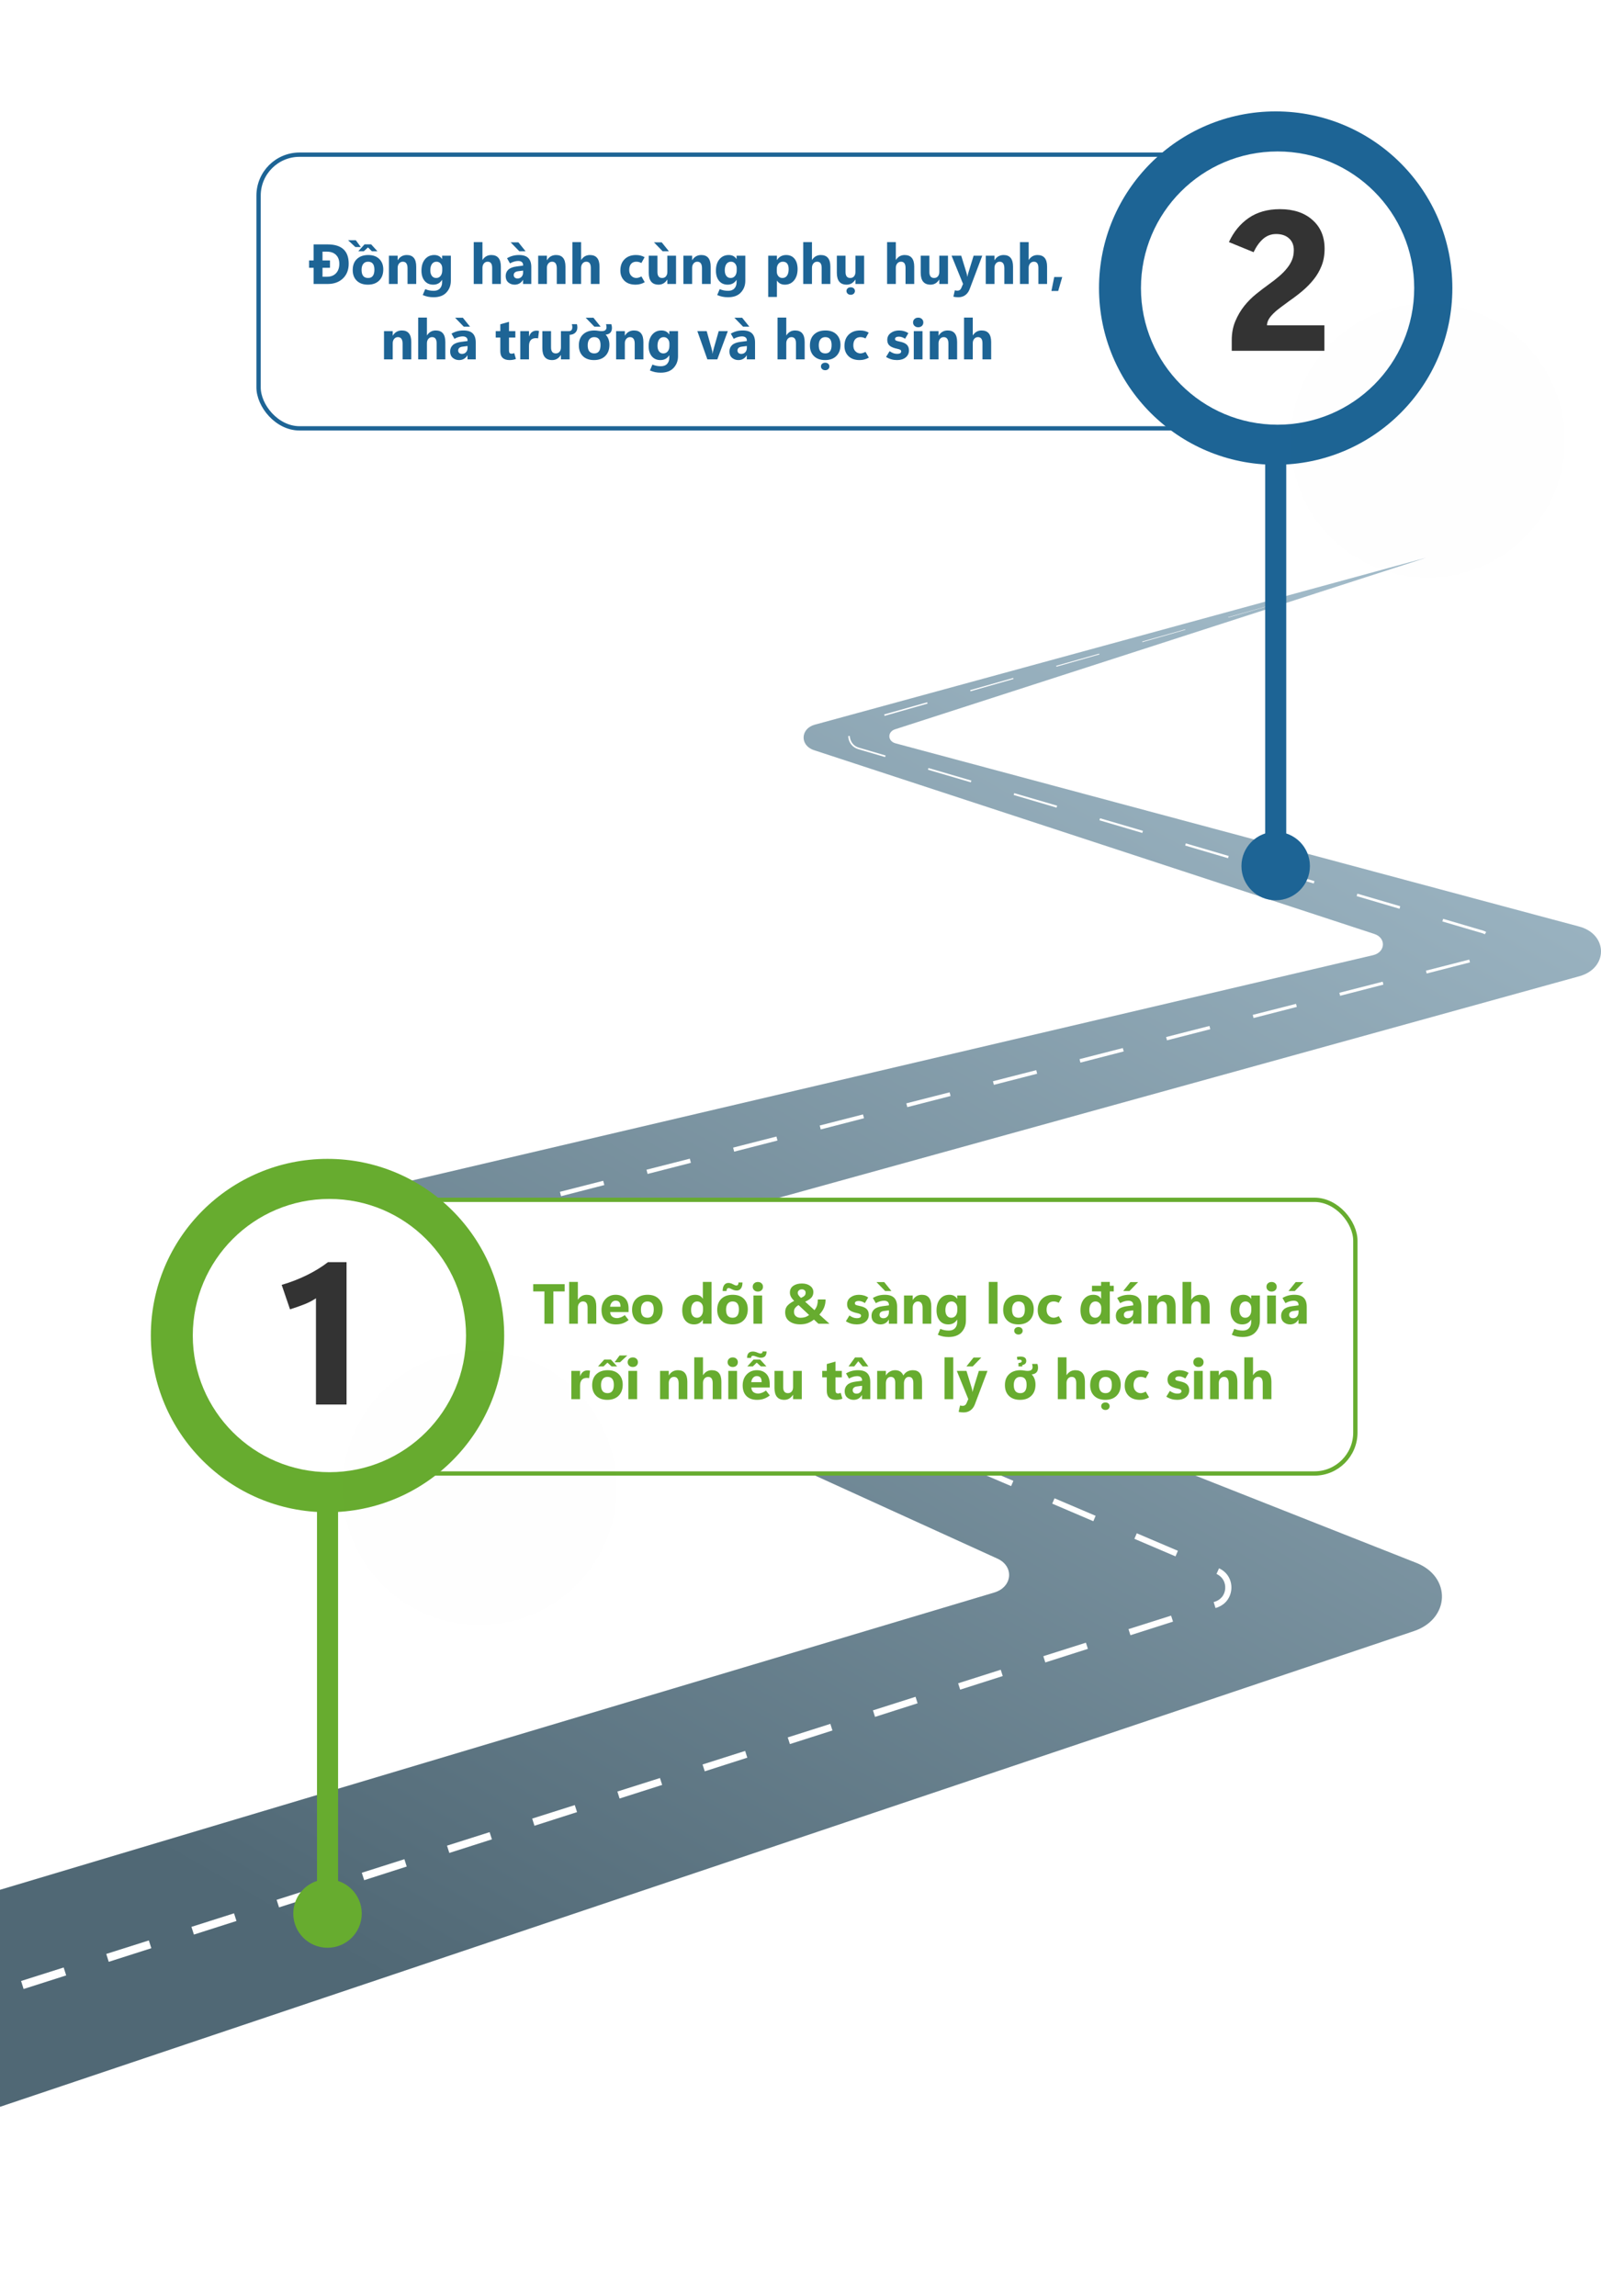 <svg width="463" height="664" viewBox="0 0 743 964" fill="none"
    xmlns="http://www.w3.org/2000/svg">
    <style>
    .pro__once:hover path{
        fill: #67AC2F;
        filter: drop-shadow(3px 5px 2px rgb(0 0 0 / 0.4));
    }
    .pro__once:hover rect{
        fill: #67AC2F;
        filter: drop-shadow(3px 5px 2px rgb(0 0 0 / 0.4));
    }

    .pro__once:hover .pro__text{
        fill: #fff;
    }

    .pro__once:hover rect{
        fill: #fff;
    }

    .pro__twice:hover path{
        fill: #1D6495;
        filter: drop-shadow(3px 5px 2px rgb(0 0 0 / 0.4));
    }

    .pro__twice:hover .pro__text{
        fill: #fff;
    }

    .pro__twice:hover rect{
        fill: #1D6495;
        filter: drop-shadow(3px 5px 2px rgb(0 0 0 / 0.4));
    }

    .pro__twice:hover rect{
        fill: #fff;
    }
    
    </style>

    <path d="M-149.611 870.908L461.411 688.239C469.873 685.711 470.772 676.1 462.895 672.506L184.555 545.726L156.433 532.919C141.682 526.212 144.189 508.056 160.361 504.253L189.632 497.4L637.228 392.474C642.994 391.116 643.412 384.472 637.834 382.634L378.11 297.452L377.734 297.327C371.132 295.154 371.424 287.34 378.152 285.501H378.173L661.861 208.029L415.467 287.632C411.748 288.76 411.853 293.169 415.613 294.172L720.759 375.948L732.877 379.186C746.311 382.78 746.395 398.513 733.002 402.232L719.923 405.846L302.853 521.26C295.728 523.224 295.122 531.414 301.912 534.089L610.568 656.022L657.285 674.47C673.687 680.947 672.976 700.482 656.157 706.145L606.222 722.943L-107.072 962.922C-109.726 963.821 -112.776 962.734 -113.8 960.499L-152.661 876.403C-153.685 874.21 -152.306 871.702 -149.611 870.908Z" fill="url(#paint0_linear_30_364)"/>
    <path d="M9.784 868.505L29.549 862.237L30.719 865.915L10.954 872.224L9.784 868.505Z" fill="white"/>
    <path d="M49.313 855.949L69.079 849.681L70.228 853.295L50.463 859.605L49.313 855.949Z" fill="white"/>
    <path d="M88.843 843.392L108.608 837.103L109.736 840.655L89.992 846.964L88.843 843.392Z" fill="white"/>
    <path d="M128.373 830.835L148.138 824.546L149.245 828.035L129.501 834.345L128.373 830.835Z" fill="white"/>
    <path d="M167.904 818.278L187.669 811.99L188.755 815.395L169.011 821.726L167.904 818.278Z" fill="white"/>
    <path d="M207.454 805.7L227.219 799.432L228.285 802.775L208.52 809.085L207.454 805.7Z" fill="white"/>
    <path d="M246.984 793.144L266.749 786.876L267.794 790.135L248.029 796.466L246.984 793.144Z" fill="white"/>
    <path d="M286.515 780.587L306.28 774.319L307.303 777.516L287.538 783.825L286.515 780.587Z" fill="white"/>
    <path d="M326.044 768.03L345.809 761.741L346.812 764.875L327.068 771.206L326.044 768.03Z" fill="white"/>
    <path d="M365.575 755.473L385.361 749.184L386.322 752.256L366.578 758.565L365.575 755.473Z" fill="white"/>
    <path d="M405.126 742.916L424.891 736.627L425.832 739.636L406.088 745.946L405.126 742.916Z" fill="white"/>
    <path d="M444.656 730.36L464.421 724.071L465.361 726.996L445.596 733.306L444.656 730.36Z" fill="white"/>
    <path d="M484.187 717.782L503.952 711.514L504.871 714.376L485.106 720.686L484.187 717.782Z" fill="white"/>
    <path d="M523.716 705.225L543.481 698.957L544.379 701.736L524.614 708.046L523.716 705.225Z" fill="white"/>
    <path d="M563.246 692.668C564.833 692.229 566.004 691.54 566.965 690.453C567.905 689.388 568.469 687.988 568.594 686.567C568.72 685.126 568.427 683.663 567.717 682.43C567.006 681.198 565.899 680.216 564.562 679.61L565.732 676.998C567.55 677.813 569.179 679.213 570.182 680.989C571.206 682.765 571.624 684.833 571.436 686.818C571.248 688.824 570.454 690.788 569.117 692.334C567.821 693.88 565.836 694.966 564.102 695.426L563.246 692.668Z" fill="white"/>
    <path d="M545.529 671.462L526.453 663.313L527.56 660.743L546.636 668.871L545.529 671.462Z" fill="white"/>
    <path d="M507.398 655.144L488.323 646.995L489.388 644.509L508.464 652.636L507.398 655.144Z" fill="white"/>
    <path d="M469.247 638.847L450.171 630.699L451.195 628.275L470.292 636.403L469.247 638.847Z" fill="white"/>
    <path d="M431.097 622.55L412.021 614.402L413.024 612.041L432.12 620.168L431.097 622.55Z" fill="white"/>
    <path d="M392.945 606.253L373.891 598.105L374.852 595.807L393.948 603.934L392.945 606.253Z" fill="white"/>
    <path d="M354.814 589.957L335.739 581.808L336.679 579.573L355.775 587.7L354.814 589.957Z" fill="white"/>
    <path d="M316.663 573.66L297.588 565.491L298.507 563.339L317.604 571.466L316.663 573.66Z" fill="white"/>
    <path d="M278.512 557.343L259.458 549.194L260.335 547.105L279.431 555.232L278.512 557.343Z" fill="white"/>
    <path d="M240.383 541.046L230.856 536.972L226.092 534.924C224.462 534.214 222.979 533.65 221.266 532.814L222.289 530.871C223.689 531.54 225.423 532.229 226.969 532.898L231.733 534.924L241.281 538.978L240.383 541.046Z" fill="white"/>
    <path d="M219.573 513.551C221.056 512.36 222.978 511.649 224.671 511.273L229.685 509.999L239.735 507.429L240.257 509.497L230.207 512.088L225.193 513.383C223.501 513.759 222.143 514.303 220.889 515.285L219.573 513.551Z" fill="white"/>
    <path d="M259.854 502.289L279.933 497.17L280.455 499.155L260.377 504.315L259.854 502.289Z" fill="white"/>
    <path d="M300.032 492.03L320.132 486.912L320.633 488.834L300.534 493.994L300.032 492.03Z" fill="white"/>
    <path d="M340.231 481.772L360.331 476.632L360.811 478.492L340.712 483.652L340.231 481.772Z" fill="white"/>
    <path d="M380.43 471.513L400.508 466.373L400.968 468.149L380.889 473.331L380.43 471.513Z" fill="white"/>
    <path d="M420.607 461.234L440.707 456.115L441.145 457.828L421.067 462.989L420.607 461.234Z" fill="white"/>
    <path d="M460.807 450.975L480.906 445.836L481.324 447.486L461.245 452.647L460.807 450.975Z" fill="white"/>
    <path d="M501.004 440.717L521.083 435.577L521.501 437.144L501.401 442.325L501.004 440.717Z" fill="white"/>
    <path d="M541.183 430.458L561.282 425.318L561.679 426.823L541.58 431.983L541.183 430.458Z" fill="white"/>
    <path d="M581.381 420.178L601.481 415.059L601.836 416.48L581.757 421.641L581.381 420.178Z" fill="white"/>
    <path d="M621.58 409.92L641.679 404.78L642.013 406.138L621.935 411.32L621.58 409.92Z" fill="white"/>
    <path d="M661.757 399.662L681.856 394.522L682.19 395.817L662.112 400.978L661.757 399.662Z" fill="white"/>
    <path d="M689.086 382.78C688.418 382.383 687.645 382.195 686.788 381.944L684.302 381.213L679.329 379.75L669.384 376.825L669.739 375.613L679.684 378.538L684.657 380.001L687.143 380.732C687.937 380.962 688.877 381.192 689.713 381.693L689.086 382.78Z" fill="white"/>
    <path d="M649.494 370.933L629.604 365.062L629.938 363.934L649.828 369.763L649.494 370.933Z" fill="white"/>
    <path d="M609.691 359.212L589.801 353.341L590.114 352.276L610.025 358.105L609.691 359.212Z" fill="white"/>
    <path d="M569.91 347.47L550.02 341.599L550.312 340.596L570.224 346.446L569.91 347.47Z" fill="white"/>
    <path d="M530.13 335.749L510.239 329.878L510.511 328.938L530.401 334.767L530.13 335.749Z" fill="white"/>
    <path d="M490.329 324.007L470.438 318.136L470.689 317.28L490.6 323.109L490.329 324.007Z" fill="white"/>
    <path d="M450.548 312.265L430.658 306.415L430.888 305.621L450.799 311.45L450.548 312.265Z" fill="white"/>
    <path d="M410.768 300.544L400.823 297.619L398.336 296.887C397.459 296.616 396.644 296.198 395.934 295.613C394.513 294.422 393.698 292.625 393.635 290.787L394.387 290.766C394.45 292.395 395.181 293.983 396.435 295.028C397.647 296.094 399.402 296.365 401.052 296.887L410.998 299.813L410.768 300.544Z" fill="white"/>
    <path d="M410.329 280.758L430.303 275.117L430.47 275.723L410.517 281.426L410.329 280.758Z" fill="white"/>
    <path d="M450.255 269.476L470.208 263.835L470.354 264.315L450.401 270.019L450.255 269.476Z" fill="white"/>
    <path d="M490.161 258.194L510.135 252.552L510.219 252.908L490.287 258.611L490.161 258.194Z" fill="white"/>
    <path d="M530.088 246.911L550.041 241.27L550.104 241.479L530.171 247.203L530.088 246.911Z" fill="white"/>
    <path d="M569.994 235.629L589.968 229.988L589.989 230.071L570.057 235.775L569.994 235.629Z" fill="white"/>
    <path d="M609.922 224.346L619.972 221.505L609.922 224.367V224.346Z" fill="white"/>

    <a class="pro__once" href="http://youcare.vn/hanh-trinh-1/" target="_blank">
        <rect x="153" y="506" width="476" height="127" rx="19" fill="white" stroke="#67AC2F" stroke-width="2"/>
        <path d="M151.992 650.984C197.275 650.984 233.984 614.275 233.984 568.992C233.984 523.709 197.275 487 151.992 487C106.709 487 70 523.709 70 568.992C70 614.275 106.709 650.984 151.992 650.984Z" fill="#67AC2F"/>
        <path class="pro__bgr" d="M152.873 632.395C187.889 632.395 216.275 604.009 216.275 568.992C216.275 533.976 187.889 505.589 152.873 505.589C117.856 505.589 89.47 533.976 89.47 568.992C89.47 604.009 117.856 632.395 152.873 632.395Z" fill="white"/>

        <path class="pro__text" d="M160.829 601H146.632V551.691C144.979 552.803 143.146 553.749 141.133 554.531C139.15 555.312 136.971 556.078 134.597 556.829L130.721 545.471C134.838 544.269 138.729 542.767 142.395 540.964C146.061 539.161 149.336 537.148 152.221 534.924H160.829V601Z" fill="#333333"/>
    </a>

    <a class="pro__twice" href="http://youcare.vn/hanh-trinh-2/" target="_blank">
        <rect x="120" y="21" width="476" height="127" rx="19" fill="white" stroke="#1D6495" stroke-width="2"/>
        <path d="M592.024 164.898C637.307 164.898 674.016 128.189 674.016 82.906C674.016 37.623 637.307 0.914 592.024 0.914C546.741 0.914 510.032 37.623 510.032 82.906C510.032 128.189 546.741 164.898 592.024 164.898Z" fill="#1D6495"/>
        <path class="pro__bgr" d="M592.904 146.309C627.921 146.309 656.307 117.923 656.307 82.906C656.307 47.89 627.921 19.504 592.904 19.504C557.888 19.504 529.501 47.89 529.501 82.906C529.501 117.923 557.888 146.309 592.904 146.309Z" fill="white"/>
        <path class="pro__text" d="M571.634 112V107.132C571.634 103.827 572.19 100.867 573.302 98.253C574.413 95.609 575.811 93.235 577.493 91.132C579.176 89.058 581.009 87.225 582.992 85.633C585.005 84.01 586.913 82.553 588.716 81.261C590.609 79.909 592.262 78.617 593.674 77.385C595.117 76.153 596.319 74.921 597.28 73.689C598.272 72.487 599.038 71.225 599.579 69.903C600.15 68.581 600.435 67.033 600.435 65.26C600.435 62.947 599.684 61.129 598.181 59.806C596.709 58.484 594.726 57.823 592.232 57.823C589.948 57.823 587.935 58.575 586.192 60.077C584.48 61.579 583.007 63.638 581.775 66.252L570.327 61.564C572.49 56.847 575.54 53.121 579.477 50.386C583.443 47.652 588.281 46.285 593.99 46.285C600.33 46.285 605.363 47.953 609.089 51.288C612.845 54.593 614.723 59.04 614.723 64.629C614.723 67.604 614.257 70.248 613.326 72.562C612.424 74.876 611.207 76.979 609.675 78.872C608.172 80.765 606.445 82.538 604.492 84.191C602.569 85.813 600.54 87.361 598.407 88.833C597.055 89.855 595.718 90.846 594.395 91.808C593.103 92.739 591.977 93.686 591.015 94.647C589.993 95.639 589.227 96.6 588.716 97.532C588.236 98.463 587.995 99.35 587.995 100.191H614.633V112H571.634Z" fill="#333333"/>
    </a>

    <path d="M156.895 643.554H147.116V837.17H156.895V643.554Z" fill="#67AC2F"/>
    <g opacity="0.3">
        <path opacity="0.014" d="M232.818 702.511C267.487 696.844 290.999 664.145 285.333 629.476C279.666 594.806 246.967 571.294 212.298 576.96C177.628 582.627 154.116 615.326 159.783 649.996C165.449 684.665 198.148 708.177 232.818 702.511Z" fill="#231F20"/>
    </g>

    <path d="M167.878 837.198C167.878 845.979 160.772 853.086 151.991 853.086C143.21 853.086 136.104 845.979 136.104 837.198C136.104 828.418 143.21 821.311 151.991 821.311C160.772 821.311 167.878 828.418 167.878 837.198Z" fill="#67AC2F"/>
    <path d="M596.927 157.469H587.148V351.084H596.927V157.469Z" fill="#1D6495"/>

    <g opacity="0.3">
        <path opacity="0.014" d="M672.849 216.425C707.519 210.759 731.031 178.06 725.365 143.39C719.698 108.72 686.999 85.208 652.329 90.875C617.66 96.541 594.148 129.24 599.814 163.91C605.481 198.58 638.18 222.091 672.849 216.425Z" fill="#231F20"/>
    </g>

    <path d="M607.91 351.113C607.91 359.893 600.803 367 592.023 367C583.242 367 576.135 359.893 576.135 351.113C576.135 342.332 583.242 335.225 592.023 335.225C600.803 335.225 607.91 342.332 607.91 351.113Z" fill="#1D6495"/>


    <path d="M262.048 548.507H256.811V563.499H252.663V548.507H247.452V545.139H262.048V548.507ZM276.72 563.499H272.687V556.047C272.687 555.083 272.512 554.362 272.162 553.884C271.812 553.406 271.287 553.167 270.587 553.167C269.87 553.167 269.29 553.436 268.846 553.973C268.402 554.511 268.18 555.194 268.18 556.022V563.499H264.135V544.09H268.18V552.335H268.232C268.727 551.575 269.311 551.007 269.986 550.632C270.66 550.256 271.419 550.069 272.264 550.069C273.75 550.069 274.863 550.517 275.606 551.413C276.349 552.309 276.72 553.653 276.72 555.446V563.499ZM291.712 558.096H283.16C283.228 559.043 283.544 559.748 284.107 560.208C284.679 560.669 285.464 560.9 286.463 560.9C286.838 560.9 287.355 560.789 288.012 560.567C288.678 560.336 289.322 559.978 289.945 559.491L291.738 561.783C290.842 562.492 289.92 563.008 288.972 563.332C288.025 563.657 286.979 563.819 285.836 563.819C283.719 563.819 282.076 563.234 280.906 562.065C279.737 560.887 279.152 559.248 279.152 557.149C279.152 555.057 279.771 553.355 281.009 552.04C282.247 550.726 283.813 550.069 285.708 550.069C287.526 550.069 288.981 550.619 290.073 551.72C291.166 552.813 291.712 554.404 291.712 556.496V558.096ZM287.961 555.612C287.961 554.596 287.769 553.875 287.385 553.448C287.009 553.013 286.442 552.796 285.682 552.796C285.033 552.796 284.47 553.047 283.992 553.551C283.523 554.054 283.237 554.742 283.134 555.612H287.961ZM300.367 563.819C298.182 563.819 296.462 563.204 295.207 561.975C293.953 560.746 293.33 559.086 293.338 556.995C293.347 554.827 293.995 553.133 295.284 551.912C296.582 550.683 298.336 550.069 300.546 550.069C302.723 550.069 304.43 550.679 305.667 551.899C306.905 553.12 307.524 554.742 307.524 556.764C307.524 558.932 306.884 560.652 305.603 561.924C304.332 563.187 302.586 563.819 300.367 563.819ZM300.495 560.721C301.468 560.721 302.193 560.396 302.671 559.748C303.158 559.099 303.401 558.13 303.401 556.841C303.401 555.621 303.158 554.703 302.671 554.089C302.185 553.474 301.451 553.167 300.469 553.167C299.513 553.167 298.771 553.5 298.242 554.165C297.712 554.823 297.448 555.749 297.448 556.944C297.448 558.207 297.7 559.154 298.203 559.786C298.715 560.409 299.479 560.721 300.495 560.721ZM326.126 561.694C325.666 562.402 325.098 562.935 324.424 563.294C323.749 563.644 322.964 563.819 322.068 563.819C320.438 563.819 319.119 563.243 318.112 562.09C317.113 560.93 316.614 559.312 316.614 557.238C316.614 555.07 317.164 553.333 318.265 552.027C319.375 550.721 320.817 550.069 322.593 550.069C323.438 550.069 324.155 550.222 324.744 550.529C325.333 550.828 325.794 551.281 326.126 551.887H326.178V544.09H330.223V563.499H326.178V561.694H326.126ZM320.724 557.123C320.724 558.275 320.967 559.163 321.453 559.786C321.94 560.409 322.614 560.721 323.476 560.721C324.296 560.721 324.961 560.392 325.473 559.735C325.994 559.078 326.254 558.207 326.254 557.123V556.137C326.254 555.284 326.007 554.575 325.512 554.012C325.017 553.448 324.372 553.167 323.579 553.167C322.682 553.167 321.983 553.521 321.479 554.229C320.975 554.929 320.724 555.894 320.724 557.123ZM339.877 563.819C337.692 563.819 335.972 563.204 334.717 561.975C333.462 560.746 332.839 559.086 332.848 556.995C332.856 554.827 333.505 553.133 334.794 551.912C336.091 550.683 337.845 550.069 340.056 550.069C342.232 550.069 343.94 550.679 345.177 551.899C346.415 553.12 347.034 554.742 347.034 556.764C347.034 558.932 346.393 560.652 345.113 561.924C343.841 563.187 342.096 563.819 339.877 563.819ZM340.005 560.721C340.978 560.721 341.703 560.396 342.181 559.748C342.668 559.099 342.911 558.13 342.911 556.841C342.911 555.621 342.668 554.703 342.181 554.089C341.695 553.474 340.961 553.167 339.979 553.167C339.023 553.167 338.281 553.5 337.751 554.165C337.222 554.823 336.958 555.749 336.958 556.944C336.958 558.207 337.209 559.154 337.713 559.786C338.225 560.409 338.989 560.721 340.005 560.721ZM344.575 544.346C344.575 545.541 344.336 546.467 343.858 547.124C343.389 547.773 342.745 548.097 341.925 548.097C341.558 548.097 341.195 548.05 340.837 547.956C340.478 547.862 340.124 547.726 339.774 547.546C339.399 547.341 339.079 547.192 338.814 547.098C338.55 546.996 338.345 546.945 338.2 546.945C337.858 546.945 337.602 547.06 337.431 547.29C337.261 547.521 337.175 547.866 337.175 548.327H335.37C335.37 547.141 335.605 546.219 336.074 545.562C336.544 544.905 337.201 544.576 338.046 544.576C338.396 544.576 338.75 544.627 339.109 544.73C339.467 544.832 339.83 544.99 340.197 545.203C340.538 545.391 340.837 545.532 341.093 545.626C341.349 545.72 341.562 545.767 341.733 545.767C342.066 545.767 342.314 545.647 342.476 545.408C342.646 545.169 342.732 544.815 342.732 544.346H344.575ZM351.707 548.583C351.007 548.583 350.435 548.37 349.991 547.943C349.547 547.516 349.325 546.987 349.325 546.356C349.325 545.698 349.547 545.165 349.991 544.755C350.435 544.337 351.007 544.128 351.707 544.128C352.415 544.128 352.987 544.337 353.422 544.755C353.866 545.165 354.088 545.698 354.088 546.356C354.088 547.013 353.866 547.551 353.422 547.969C352.987 548.379 352.415 548.583 351.707 548.583ZM353.704 563.499H349.658V550.389H353.704V563.499ZM379.809 563.499L377.748 561.566C376.732 562.351 375.725 562.918 374.726 563.268C373.728 563.618 372.588 563.793 371.308 563.793C369.302 563.793 367.646 563.315 366.34 562.359C365.035 561.403 364.382 560.008 364.382 558.173C364.382 556.884 364.753 555.843 365.495 555.049C366.247 554.247 367.266 553.534 368.555 552.911C367.864 552.194 367.36 551.541 367.045 550.952C366.737 550.363 366.584 549.727 366.584 549.044C366.584 547.687 367.104 546.646 368.146 545.92C369.187 545.195 370.523 544.832 372.153 544.832C373.723 544.832 374.999 545.203 375.981 545.946C376.971 546.689 377.466 547.649 377.466 548.827C377.466 549.723 377.214 550.512 376.711 551.195C376.207 551.869 375.192 552.565 373.664 553.282L377.978 557.2C378.601 556.423 379.02 555.642 379.233 554.857C379.446 554.063 379.553 553.188 379.553 552.232H383.138C383.138 553.53 382.92 554.737 382.485 555.855C382.058 556.974 381.316 558.109 380.257 559.261L384.93 563.499H379.809ZM371.718 551.515C372.435 551.208 372.972 550.884 373.331 550.542C373.698 550.192 373.881 549.714 373.881 549.108C373.881 548.605 373.706 548.216 373.356 547.943C373.006 547.67 372.605 547.534 372.153 547.534C371.581 547.534 371.116 547.696 370.757 548.02C370.399 548.336 370.22 548.72 370.22 549.172C370.22 549.556 370.339 549.923 370.578 550.273C370.817 550.615 371.197 551.029 371.718 551.515ZM375.507 559.466L370.578 554.844C370.006 555.168 369.511 555.578 369.093 556.073C368.683 556.56 368.479 557.204 368.479 558.006C368.479 558.834 368.76 559.496 369.323 559.991C369.887 560.486 370.617 560.733 371.513 560.733C372.272 560.733 372.964 560.639 373.587 560.452C374.21 560.264 374.85 559.935 375.507 559.466ZM392.561 562.359L394.212 559.671C394.656 560.012 395.181 560.307 395.787 560.554C396.393 560.802 397.067 560.925 397.81 560.925C398.331 560.925 398.757 560.832 399.09 560.644C399.423 560.447 399.59 560.161 399.59 559.786C399.59 559.487 399.466 559.252 399.218 559.082C398.979 558.903 398.497 558.736 397.772 558.582C396.141 558.241 394.959 557.759 394.225 557.136C393.491 556.513 393.124 555.621 393.124 554.46C393.124 553.128 393.653 552.066 394.712 551.272C395.779 550.47 397.08 550.069 398.617 550.069C399.419 550.069 400.183 550.175 400.908 550.389C401.634 550.593 402.304 550.901 402.918 551.31L401.395 553.909C400.874 553.577 400.379 553.333 399.91 553.18C399.44 553.017 398.958 552.936 398.463 552.936C397.942 552.936 397.52 553.035 397.195 553.231C396.88 553.427 396.722 553.679 396.722 553.986C396.722 554.345 396.88 554.605 397.195 554.767C397.511 554.921 398.1 555.083 398.962 555.254C400.482 555.561 401.566 556.043 402.214 556.7C402.863 557.349 403.187 558.228 403.187 559.338C403.187 560.678 402.679 561.762 401.664 562.59C400.657 563.409 399.316 563.819 397.644 563.819C396.73 563.819 395.855 563.704 395.019 563.473C394.191 563.234 393.372 562.863 392.561 562.359ZM416.336 563.499H412.508V561.617H412.457C412.021 562.351 411.475 562.901 410.818 563.268C410.169 563.635 409.431 563.819 408.603 563.819C407.468 563.819 406.49 563.473 405.671 562.782C404.86 562.082 404.455 561.105 404.455 559.85C404.455 558.638 404.856 557.648 405.658 556.88C406.469 556.111 407.732 555.612 409.448 555.382L412.533 554.972V554.716C412.533 554.093 412.333 553.623 411.932 553.308C411.53 552.983 410.976 552.821 410.267 552.821C409.73 552.821 409.128 552.911 408.462 553.09C407.805 553.269 407.135 553.555 406.452 553.948L405.082 551.554C405.978 551.033 406.866 550.657 407.745 550.427C408.633 550.188 409.597 550.069 410.639 550.069C412.593 550.069 414.031 550.534 414.953 551.464C415.875 552.394 416.336 553.794 416.336 555.663V563.499ZM412.533 558.173V557.289L410.152 557.597C409.495 557.682 409 557.883 408.667 558.198C408.343 558.506 408.18 558.898 408.18 559.376C408.18 559.837 408.338 560.217 408.654 560.516C408.978 560.806 409.414 560.951 409.96 560.951C410.72 560.951 411.338 560.691 411.816 560.17C412.294 559.641 412.533 558.975 412.533 558.173ZM413.686 548.315H410.779L406.759 544.179H410.357L413.686 548.315ZM432.199 563.499H428.166V556.214C428.166 555.198 427.982 554.439 427.615 553.935C427.257 553.423 426.715 553.167 425.989 553.167C425.289 553.167 424.713 553.436 424.261 553.973C423.808 554.511 423.582 555.194 423.582 556.022V563.499H419.537V550.389H423.582V552.463H423.634C424.12 551.66 424.713 551.063 425.413 550.67C426.113 550.269 426.924 550.069 427.846 550.069C429.297 550.069 430.385 550.521 431.11 551.426C431.836 552.322 432.199 553.67 432.199 555.471V563.499ZM448.266 562.001C448.266 564.16 447.584 565.974 446.218 567.442C444.861 568.919 442.868 569.657 440.239 569.657C439.317 569.657 438.459 569.576 437.666 569.414C436.88 569.252 436.065 568.991 435.22 568.633L436.385 565.893C437.034 566.166 437.661 566.362 438.267 566.482C438.873 566.61 439.56 566.674 440.329 566.674C441.592 566.674 442.556 566.303 443.222 565.56C443.888 564.826 444.221 563.857 444.221 562.654V561.617H444.169C443.709 562.351 443.137 562.901 442.454 563.268C441.771 563.635 440.981 563.819 440.085 563.819C438.404 563.819 437.072 563.23 436.091 562.052C435.118 560.866 434.631 559.291 434.631 557.328C434.631 555.1 435.177 553.333 436.27 552.027C437.363 550.721 438.801 550.069 440.585 550.069C441.378 550.069 442.074 550.222 442.671 550.529C443.277 550.837 443.777 551.298 444.169 551.912H444.221V550.389H448.266V562.001ZM444.272 557.2V556.163C444.272 555.335 444.024 554.631 443.529 554.05C443.043 553.461 442.407 553.167 441.622 553.167C440.725 553.167 440.021 553.517 439.509 554.217C438.997 554.917 438.741 555.902 438.741 557.174C438.741 558.267 438.984 559.133 439.471 559.773C439.957 560.405 440.623 560.721 441.468 560.721C442.313 560.721 442.992 560.4 443.504 559.76C444.016 559.112 444.272 558.258 444.272 557.2ZM458.893 563.499V544.09H462.939V563.499H458.893ZM472.592 563.819C470.407 563.819 468.687 563.204 467.432 561.975C466.178 560.746 465.555 559.086 465.563 556.995C465.572 554.827 466.22 553.133 467.509 551.912C468.807 550.683 470.561 550.069 472.771 550.069C474.948 550.069 476.655 550.679 477.892 551.899C479.13 553.12 479.749 554.742 479.749 556.764C479.749 558.932 479.109 560.652 477.828 561.924C476.557 563.187 474.811 563.819 472.592 563.819ZM472.72 560.721C473.693 560.721 474.418 560.396 474.896 559.748C475.383 559.099 475.626 558.13 475.626 556.841C475.626 555.621 475.383 554.703 474.896 554.089C474.41 553.474 473.676 553.167 472.694 553.167C471.738 553.167 470.996 553.5 470.467 554.165C469.937 554.823 469.673 555.749 469.673 556.944C469.673 558.207 469.925 559.154 470.428 559.786C470.94 560.409 471.704 560.721 472.72 560.721ZM472.656 568.518C472.084 568.518 471.61 568.347 471.235 568.005C470.868 567.664 470.684 567.25 470.684 566.764C470.684 566.251 470.872 565.833 471.248 565.509C471.623 565.193 472.093 565.035 472.656 565.035C473.228 565.035 473.693 565.197 474.051 565.522C474.418 565.846 474.602 566.26 474.602 566.764C474.602 567.267 474.418 567.685 474.051 568.018C473.693 568.351 473.228 568.518 472.656 568.518ZM492.91 562.679C492.219 563.072 491.532 563.358 490.849 563.537C490.175 563.725 489.436 563.819 488.634 563.819C486.415 563.819 484.686 563.209 483.449 561.988C482.211 560.767 481.592 559.193 481.592 557.264C481.592 555.036 482.25 553.282 483.564 552.002C484.887 550.713 486.637 550.069 488.813 550.069C489.641 550.069 490.362 550.15 490.977 550.312C491.591 550.465 492.215 550.717 492.846 551.067L491.348 553.781C490.956 553.568 490.571 553.414 490.196 553.32C489.829 553.218 489.423 553.167 488.98 553.167C487.955 553.167 487.153 553.5 486.573 554.165C485.992 554.831 485.702 555.774 485.702 556.995C485.702 558.164 486.026 559.078 486.675 559.735C487.324 560.392 488.109 560.721 489.031 560.721C489.278 560.721 489.616 560.665 490.042 560.554C490.478 560.435 490.917 560.247 491.361 559.991L492.91 562.679ZM516.877 548.507H515.046V563.499H511.001V561.694H510.949C510.489 562.402 509.921 562.935 509.247 563.294C508.572 563.644 507.787 563.819 506.891 563.819C505.252 563.819 503.933 563.243 502.935 562.09C501.936 560.93 501.437 559.312 501.437 557.238C501.437 555.07 501.987 553.333 503.088 552.027C504.19 550.721 505.632 550.069 507.416 550.069C508.261 550.069 508.978 550.222 509.567 550.529C510.156 550.828 510.617 551.281 510.949 551.887H511.001V548.507H506.776V545.882H511.001V544.09H515.046V545.882H516.877V548.507ZM511.078 557.123V556.137C511.078 555.284 510.83 554.575 510.335 554.012C509.84 553.448 509.195 553.167 508.402 553.167C507.506 553.167 506.806 553.521 506.302 554.229C505.798 554.929 505.547 555.894 505.547 557.123C505.547 558.275 505.79 559.163 506.276 559.786C506.763 560.409 507.437 560.721 508.299 560.721C509.119 560.721 509.784 560.392 510.297 559.735C510.817 559.078 511.078 558.207 511.078 557.123ZM529.719 563.499H525.891V561.617H525.839C525.404 562.351 524.858 562.901 524.201 563.268C523.552 563.635 522.814 563.819 521.986 563.819C520.85 563.819 519.873 563.473 519.054 562.782C518.243 562.082 517.837 561.105 517.837 559.85C517.837 558.638 518.239 557.648 519.041 556.88C519.852 556.111 521.115 555.612 522.831 555.382L525.916 554.972V554.716C525.916 554.093 525.716 553.623 525.314 553.308C524.913 552.983 524.358 552.821 523.65 552.821C523.112 552.821 522.511 552.911 521.845 553.09C521.188 553.269 520.518 553.555 519.835 553.948L518.465 551.554C519.361 551.033 520.249 550.657 521.128 550.427C522.015 550.188 522.98 550.069 524.021 550.069C525.976 550.069 527.414 550.534 528.336 551.464C529.258 552.394 529.719 553.794 529.719 555.663V563.499ZM525.916 558.173V557.289L523.535 557.597C522.878 557.682 522.383 557.883 522.05 558.198C521.725 558.506 521.563 558.898 521.563 559.376C521.563 559.837 521.721 560.217 522.037 560.516C522.361 560.806 522.796 560.951 523.343 560.951C524.102 560.951 524.721 560.691 525.199 560.17C525.677 559.641 525.916 558.975 525.916 558.173ZM524.188 548.315H521.269L524.597 544.179H528.195L524.188 548.315ZM545.581 563.499H541.548V556.214C541.548 555.198 541.365 554.439 540.998 553.935C540.639 553.423 540.097 553.167 539.372 553.167C538.672 553.167 538.096 553.436 537.644 553.973C537.191 554.511 536.965 555.194 536.965 556.022V563.499H532.919V550.389H536.965V552.463H537.016C537.503 551.66 538.096 551.063 538.796 550.67C539.496 550.269 540.307 550.069 541.228 550.069C542.679 550.069 543.768 550.521 544.493 551.426C545.219 552.322 545.581 553.67 545.581 555.471V563.499ZM561.38 563.499H557.347V556.047C557.347 555.083 557.172 554.362 556.822 553.884C556.472 553.406 555.948 553.167 555.248 553.167C554.531 553.167 553.95 553.436 553.506 553.973C553.063 554.511 552.841 555.194 552.841 556.022V563.499H548.795V544.09H552.841V552.335H552.892C553.387 551.575 553.972 551.007 554.646 550.632C555.32 550.256 556.08 550.069 556.925 550.069C558.41 550.069 559.524 550.517 560.266 551.413C561.009 552.309 561.38 553.653 561.38 555.446V563.499ZM584.694 562.001C584.694 564.16 584.012 565.974 582.646 567.442C581.289 568.919 579.296 569.657 576.667 569.657C575.745 569.657 574.887 569.576 574.094 569.414C573.308 569.252 572.493 568.991 571.648 568.633L572.813 565.893C573.462 566.166 574.089 566.362 574.695 566.482C575.301 566.61 575.988 566.674 576.757 566.674C578.02 566.674 578.984 566.303 579.65 565.56C580.316 564.826 580.649 563.857 580.649 562.654V561.617H580.597C580.137 562.351 579.565 562.901 578.882 563.268C578.199 563.635 577.409 563.819 576.513 563.819C574.832 563.819 573.5 563.23 572.519 562.052C571.546 560.866 571.059 559.291 571.059 557.328C571.059 555.1 571.605 553.333 572.698 552.027C573.791 550.721 575.229 550.069 577.013 550.069C577.806 550.069 578.502 550.222 579.099 550.529C579.705 550.837 580.205 551.298 580.597 551.912H580.649V550.389H584.694V562.001ZM580.7 557.2V556.163C580.7 555.335 580.452 554.631 579.957 554.05C579.471 553.461 578.835 553.167 578.05 553.167C577.153 553.167 576.449 553.517 575.937 554.217C575.425 554.917 575.169 555.902 575.169 557.174C575.169 558.267 575.412 559.133 575.899 559.773C576.385 560.405 577.051 560.721 577.896 560.721C578.741 560.721 579.42 560.4 579.932 559.76C580.444 559.112 580.7 558.258 580.7 557.2ZM590.123 548.583C589.423 548.583 588.851 548.37 588.407 547.943C587.963 547.516 587.741 546.987 587.741 546.356C587.741 545.698 587.963 545.165 588.407 544.755C588.851 544.337 589.423 544.128 590.123 544.128C590.831 544.128 591.403 544.337 591.838 544.755C592.282 545.165 592.504 545.698 592.504 546.356C592.504 547.013 592.282 547.551 591.838 547.969C591.403 548.379 590.831 548.583 590.123 548.583ZM592.12 563.499H588.074V550.389H592.12V563.499ZM606.434 563.499H602.606V561.617H602.554C602.119 562.351 601.573 562.901 600.916 563.268C600.267 563.635 599.529 563.819 598.701 563.819C597.566 563.819 596.588 563.473 595.769 562.782C594.958 562.082 594.553 561.105 594.553 559.85C594.553 558.638 594.954 557.648 595.756 556.88C596.567 556.111 597.83 555.612 599.546 555.382L602.631 554.972V554.716C602.631 554.093 602.431 553.623 602.03 553.308C601.628 552.983 601.074 552.821 600.365 552.821C599.827 552.821 599.226 552.911 598.56 553.09C597.903 553.269 597.233 553.555 596.55 553.948L595.18 551.554C596.076 551.033 596.964 550.657 597.843 550.427C598.731 550.188 599.695 550.069 600.736 550.069C602.691 550.069 604.129 550.534 605.051 551.464C605.973 552.394 606.434 553.794 606.434 555.663V563.499ZM602.631 558.173V557.289L600.25 557.597C599.593 557.682 599.098 557.883 598.765 558.198C598.44 558.506 598.278 558.898 598.278 559.376C598.278 559.837 598.436 560.217 598.752 560.516C599.076 560.806 599.512 560.951 600.058 560.951C600.818 560.951 601.436 560.691 601.914 560.17C602.392 559.641 602.631 558.975 602.631 558.173ZM600.903 548.315H597.984L601.313 544.179H604.91L600.903 548.315ZM273.417 588.743C273.255 588.709 273.088 588.683 272.917 588.666C272.747 588.649 272.559 588.641 272.354 588.641C271.287 588.641 270.493 588.956 269.973 589.588C269.452 590.211 269.192 591.094 269.192 592.238V598.499H265.146V585.389H269.192V587.821H269.243C269.559 586.933 270.003 586.268 270.574 585.824C271.155 585.38 271.863 585.158 272.7 585.158C272.888 585.158 273.071 585.171 273.25 585.197C273.438 585.222 273.63 585.256 273.826 585.299L273.417 588.743ZM281.841 598.819C279.656 598.819 277.936 598.204 276.681 596.975C275.427 595.746 274.804 594.086 274.812 591.995C274.821 589.827 275.469 588.133 276.758 586.912C278.056 585.683 279.81 585.069 282.02 585.069C284.197 585.069 285.904 585.679 287.141 586.899C288.379 588.12 288.998 589.742 288.998 591.764C288.998 593.932 288.358 595.652 287.077 596.924C285.806 598.187 284.06 598.819 281.841 598.819ZM281.969 595.721C282.942 595.721 283.668 595.396 284.146 594.748C284.632 594.099 284.875 593.13 284.875 591.841C284.875 590.621 284.632 589.703 284.146 589.089C283.659 588.474 282.925 588.167 281.943 588.167C280.988 588.167 280.245 588.5 279.716 589.165C279.187 589.823 278.922 590.749 278.922 591.944C278.922 593.207 279.174 594.154 279.677 594.786C280.189 595.409 280.953 595.721 281.969 595.721ZM283.838 583.315L281.905 581.561L280.087 583.315H277.526L280.433 580.127H283.505L286.412 583.315H283.838ZM285.234 581.381L287.538 578.232H291.136L287.743 581.381H285.234ZM293.671 583.583C292.971 583.583 292.399 583.37 291.955 582.943C291.512 582.516 291.29 581.987 291.29 581.356C291.29 580.698 291.512 580.165 291.955 579.755C292.399 579.337 292.971 579.128 293.671 579.128C294.379 579.128 294.951 579.337 295.387 579.755C295.83 580.165 296.052 580.698 296.052 581.356C296.052 582.013 295.83 582.551 295.387 582.969C294.951 583.379 294.379 583.583 293.671 583.583ZM295.668 598.499H291.623V585.389H295.668V598.499ZM318.982 598.499H314.949V591.214C314.949 590.198 314.766 589.439 314.399 588.935C314.04 588.423 313.498 588.167 312.773 588.167C312.073 588.167 311.497 588.436 311.045 588.973C310.592 589.511 310.366 590.194 310.366 591.022V598.499H306.32V585.389H310.366V587.463H310.417C310.904 586.66 311.497 586.063 312.197 585.67C312.897 585.269 313.708 585.069 314.629 585.069C316.08 585.069 317.169 585.521 317.894 586.426C318.62 587.322 318.982 588.67 318.982 590.471V598.499ZM334.781 598.499H330.748V591.047C330.748 590.083 330.573 589.362 330.223 588.884C329.873 588.406 329.348 588.167 328.649 588.167C327.932 588.167 327.351 588.436 326.907 588.973C326.464 589.511 326.242 590.194 326.242 591.022V598.499H322.196V579.09H326.242V587.335H326.293C326.788 586.575 327.373 586.007 328.047 585.632C328.721 585.256 329.481 585.069 330.326 585.069C331.811 585.069 332.925 585.517 333.667 586.413C334.41 587.309 334.781 588.653 334.781 590.446V598.499ZM340.043 583.583C339.343 583.583 338.771 583.37 338.328 582.943C337.884 582.516 337.662 581.987 337.662 581.356C337.662 580.698 337.884 580.165 338.328 579.755C338.771 579.337 339.343 579.128 340.043 579.128C340.752 579.128 341.323 579.337 341.759 579.755C342.203 580.165 342.425 580.698 342.425 581.356C342.425 582.013 342.203 582.551 341.759 582.969C341.323 583.379 340.752 583.583 340.043 583.583ZM342.04 598.499H337.995V585.389H342.04V598.499ZM357.225 593.096H348.672C348.741 594.043 349.056 594.748 349.62 595.208C350.192 595.669 350.977 595.9 351.976 595.9C352.351 595.9 352.867 595.789 353.525 595.567C354.19 595.336 354.835 594.978 355.458 594.491L357.25 596.783C356.354 597.492 355.432 598.008 354.485 598.332C353.537 598.657 352.492 598.819 351.348 598.819C349.231 598.819 347.588 598.234 346.419 597.065C345.25 595.887 344.665 594.248 344.665 592.149C344.665 590.057 345.284 588.355 346.521 587.04C347.759 585.726 349.325 585.069 351.22 585.069C353.038 585.069 354.493 585.619 355.586 586.72C356.678 587.813 357.225 589.404 357.225 591.496V593.096ZM353.473 590.612C353.473 589.596 353.281 588.875 352.897 588.448C352.522 588.013 351.954 587.796 351.195 587.796C350.546 587.796 349.983 588.047 349.505 588.551C349.035 589.054 348.749 589.742 348.647 590.612H353.473ZM348.544 579.358H346.701C346.701 578.368 346.927 577.63 347.379 577.143C347.84 576.648 348.523 576.401 349.428 576.401C349.735 576.401 350.051 576.439 350.375 576.516C350.699 576.584 351.032 576.695 351.374 576.849C351.732 577.003 352.04 577.118 352.296 577.195C352.56 577.272 352.778 577.31 352.949 577.31C353.273 577.31 353.512 577.229 353.666 577.067C353.828 576.905 353.909 576.666 353.909 576.35H355.752C355.752 577.323 355.53 578.057 355.087 578.552C354.643 579.038 353.973 579.282 353.077 579.282C352.829 579.282 352.543 579.243 352.219 579.166C351.903 579.09 351.549 578.979 351.156 578.833C350.746 578.671 350.405 578.552 350.132 578.475C349.859 578.398 349.65 578.36 349.505 578.36C349.189 578.36 348.95 578.445 348.788 578.616C348.625 578.778 348.544 579.026 348.544 579.358ZM349.377 583.315H346.803L349.722 580.127H352.782L355.701 583.315H353.128L351.182 581.561L349.377 583.315ZM372.089 598.499H368.056V596.502H367.992C367.497 597.27 366.912 597.85 366.238 598.243C365.572 598.627 364.821 598.819 363.985 598.819C362.465 598.819 361.326 598.358 360.566 597.436C359.807 596.514 359.427 595.136 359.427 593.301V585.389H363.46V592.942C363.46 593.864 363.643 594.56 364.01 595.029C364.377 595.49 364.928 595.721 365.662 595.721C366.387 595.721 366.968 595.469 367.403 594.965C367.838 594.453 368.056 593.762 368.056 592.891V585.389H372.089V598.499ZM390.948 598.294C390.538 598.465 390.077 598.593 389.565 598.678C389.061 598.772 388.549 598.819 388.029 598.819C386.595 598.819 385.515 598.473 384.789 597.782C384.064 597.09 383.701 596.058 383.701 594.684V588.372H381.576V585.389H383.701V582.213L387.734 581.061V585.389H390.679V588.372H387.734V594.427C387.734 594.931 387.832 595.298 388.029 595.528C388.225 595.75 388.541 595.861 388.976 595.861C389.189 595.861 389.394 595.836 389.591 595.785C389.787 595.725 389.975 595.652 390.154 595.567L390.948 598.294ZM403.879 598.499H400.051V596.617H399.999C399.564 597.351 399.018 597.901 398.361 598.268C397.712 598.635 396.974 598.819 396.146 598.819C395.01 598.819 394.033 598.473 393.214 597.782C392.403 597.082 391.997 596.105 391.997 594.85C391.997 593.638 392.399 592.648 393.201 591.88C394.012 591.111 395.275 590.612 396.991 590.382L400.076 589.972V589.716C400.076 589.093 399.876 588.623 399.474 588.308C399.073 587.983 398.518 587.821 397.81 587.821C397.272 587.821 396.671 587.911 396.005 588.09C395.348 588.269 394.678 588.555 393.995 588.948L392.625 586.554C393.521 586.033 394.409 585.657 395.288 585.427C396.175 585.188 397.14 585.069 398.181 585.069C400.136 585.069 401.574 585.534 402.496 586.464C403.418 587.394 403.879 588.794 403.879 590.663V598.499ZM400.076 593.173V592.289L397.695 592.597C397.038 592.682 396.543 592.883 396.21 593.198C395.885 593.506 395.723 593.898 395.723 594.376C395.723 594.837 395.881 595.217 396.197 595.516C396.521 595.806 396.956 595.951 397.503 595.951C398.262 595.951 398.881 595.691 399.359 595.17C399.837 594.641 400.076 593.975 400.076 593.173ZM396.44 583.315H393.79L396.799 579.154H399.974L402.995 583.315H400.345L398.322 580.908L396.44 583.315ZM427.897 598.499H423.864V591.022C423.864 590.066 423.689 589.353 423.339 588.884C422.989 588.406 422.464 588.167 421.764 588.167C421.099 588.167 420.557 588.453 420.138 589.025C419.72 589.596 419.511 590.309 419.511 591.163V598.499H415.465V590.945C415.465 590.015 415.295 589.319 414.953 588.858C414.612 588.397 414.095 588.167 413.404 588.167C412.713 588.167 412.158 588.44 411.74 588.986C411.33 589.532 411.125 590.275 411.125 591.214V598.499H407.079V585.389H411.125V587.437H411.176C411.594 586.737 412.179 586.17 412.93 585.734C413.69 585.29 414.518 585.069 415.414 585.069C416.344 585.069 417.125 585.273 417.757 585.683C418.389 586.084 418.875 586.694 419.216 587.514C419.72 586.694 420.339 586.084 421.073 585.683C421.807 585.273 422.656 585.069 423.621 585.069C425.046 585.069 426.113 585.508 426.821 586.387C427.538 587.266 427.897 588.585 427.897 590.343V598.499ZM438.344 598.499V579.09H442.39V598.499H438.344ZM458.278 585.389L452.414 600.931C451.971 602.101 451.301 603.014 450.404 603.671C449.508 604.328 448.429 604.657 447.165 604.657C446.756 604.657 446.363 604.636 445.987 604.593C445.612 604.55 445.245 604.486 444.886 604.401L445.552 601.431C445.748 601.499 445.94 601.546 446.128 601.571C446.316 601.606 446.525 601.623 446.756 601.623C447.157 601.623 447.507 601.525 447.805 601.328C448.113 601.132 448.36 600.82 448.548 600.394L449.367 598.473L444.041 585.389H448.522L450.968 593.365C451.045 593.612 451.113 593.881 451.173 594.171C451.232 594.462 451.284 594.777 451.326 595.119H451.377C451.42 594.863 451.476 594.594 451.544 594.312C451.612 594.031 451.698 593.723 451.8 593.39L454.271 585.389H458.278ZM451.416 583.315H448.497L451.826 579.179H455.423L451.416 583.315ZM478.801 587.015C479.39 587.621 479.83 588.32 480.12 589.114C480.41 589.899 480.555 590.783 480.555 591.764C480.555 593.941 479.915 595.661 478.635 596.924C477.363 598.187 475.618 598.819 473.398 598.819C471.213 598.819 469.494 598.209 468.239 596.988C466.993 595.759 466.37 594.095 466.37 591.995C466.37 589.827 467.018 588.133 468.316 586.912C469.613 585.683 471.367 585.069 473.578 585.069C473.868 585.069 474.175 585.086 474.5 585.12C474.832 585.145 475.178 585.192 475.537 585.261C475.784 585.303 476.023 585.337 476.254 585.363C476.493 585.38 476.723 585.389 476.945 585.389C477.705 585.389 478.272 585.239 478.648 584.94C479.023 584.633 479.211 584.181 479.211 583.583C479.211 583.37 479.19 583.144 479.147 582.905C479.113 582.666 479.057 582.418 478.981 582.162H481.439C481.541 582.452 481.614 582.738 481.656 583.02C481.708 583.302 481.733 583.575 481.733 583.839C481.733 584.804 481.49 585.551 481.003 586.08C480.517 586.609 479.783 586.921 478.801 587.015ZM473.501 588.167C472.545 588.167 471.802 588.495 471.273 589.153C470.744 589.81 470.479 590.74 470.479 591.944C470.479 593.198 470.731 594.142 471.235 594.773C471.747 595.405 472.511 595.721 473.527 595.721C474.5 595.721 475.225 595.396 475.703 594.748C476.19 594.099 476.433 593.13 476.433 591.841C476.433 590.612 476.19 589.695 475.703 589.089C475.217 588.474 474.482 588.167 473.501 588.167ZM474.448 583.302H472.656V581.714C473.168 581.68 473.548 581.595 473.795 581.458C474.051 581.322 474.179 581.134 474.179 580.895C474.179 580.656 474.09 580.481 473.911 580.37C473.74 580.25 473.48 580.191 473.13 580.191C472.967 580.191 472.814 580.199 472.669 580.216C472.532 580.225 472.37 580.25 472.182 580.293L471.913 578.923C472.272 578.838 472.618 578.787 472.95 578.769C473.283 578.752 473.501 578.744 473.603 578.744C474.5 578.744 475.17 578.915 475.613 579.256C476.057 579.589 476.279 580.092 476.279 580.767C476.279 581.296 476.126 581.718 475.818 582.034C475.52 582.35 475.063 582.563 474.448 582.674V583.302ZM503.498 598.499H499.465V591.047C499.465 590.083 499.29 589.362 498.94 588.884C498.59 588.406 498.065 588.167 497.366 588.167C496.649 588.167 496.068 588.436 495.624 588.973C495.181 589.511 494.959 590.194 494.959 591.022V598.499H490.913V579.09H494.959V587.335H495.01C495.505 586.575 496.09 586.007 496.764 585.632C497.438 585.256 498.198 585.069 499.043 585.069C500.528 585.069 501.642 585.517 502.384 586.413C503.127 587.309 503.498 588.653 503.498 590.446V598.499ZM512.96 598.819C510.774 598.819 509.055 598.204 507.8 596.975C506.545 595.746 505.922 594.086 505.931 591.995C505.939 589.827 506.588 588.133 507.877 586.912C509.174 585.683 510.928 585.069 513.139 585.069C515.315 585.069 517.022 585.679 518.26 586.899C519.498 588.12 520.116 589.742 520.116 591.764C520.116 593.932 519.476 595.652 518.196 596.924C516.924 598.187 515.179 598.819 512.96 598.819ZM513.088 595.721C514.061 595.721 514.786 595.396 515.264 594.748C515.751 594.099 515.994 593.13 515.994 591.841C515.994 590.621 515.751 589.703 515.264 589.089C514.778 588.474 514.044 588.167 513.062 588.167C512.106 588.167 511.363 588.5 510.834 589.165C510.305 589.823 510.04 590.749 510.04 591.944C510.04 593.207 510.292 594.154 510.796 594.786C511.308 595.409 512.072 595.721 513.088 595.721ZM513.024 603.518C512.452 603.518 511.978 603.347 511.602 603.005C511.235 602.664 511.052 602.25 511.052 601.764C511.052 601.251 511.24 600.833 511.615 600.509C511.991 600.193 512.46 600.035 513.024 600.035C513.595 600.035 514.061 600.197 514.419 600.522C514.786 600.846 514.97 601.26 514.97 601.764C514.97 602.267 514.786 602.685 514.419 603.018C514.061 603.351 513.595 603.518 513.024 603.518ZM533.278 597.679C532.586 598.072 531.899 598.358 531.217 598.537C530.542 598.725 529.804 598.819 529.002 598.819C526.782 598.819 525.054 598.209 523.816 596.988C522.579 595.767 521.96 594.193 521.96 592.264C521.96 590.036 522.617 588.282 523.932 587.002C525.255 585.713 527.004 585.069 529.181 585.069C530.009 585.069 530.73 585.15 531.345 585.312C531.959 585.465 532.582 585.717 533.214 586.067L531.716 588.781C531.323 588.568 530.939 588.414 530.564 588.32C530.197 588.218 529.791 588.167 529.347 588.167C528.323 588.167 527.521 588.5 526.94 589.165C526.36 589.831 526.07 590.774 526.07 591.995C526.07 593.164 526.394 594.078 527.043 594.735C527.691 595.392 528.477 595.721 529.398 595.721C529.646 595.721 529.983 595.665 530.41 595.554C530.845 595.435 531.285 595.247 531.729 594.991L533.278 597.679ZM541.267 597.359L542.918 594.671C543.362 595.012 543.887 595.307 544.493 595.554C545.099 595.802 545.773 595.925 546.516 595.925C547.037 595.925 547.463 595.832 547.796 595.644C548.129 595.447 548.296 595.161 548.296 594.786C548.296 594.487 548.172 594.252 547.924 594.082C547.685 593.903 547.203 593.736 546.478 593.582C544.847 593.241 543.665 592.759 542.931 592.136C542.197 591.513 541.83 590.621 541.83 589.46C541.83 588.128 542.359 587.066 543.418 586.272C544.485 585.47 545.786 585.069 547.323 585.069C548.125 585.069 548.889 585.175 549.614 585.389C550.34 585.593 551.01 585.901 551.624 586.31L550.101 588.909C549.58 588.577 549.085 588.333 548.616 588.18C548.146 588.017 547.664 587.936 547.169 587.936C546.648 587.936 546.226 588.035 545.901 588.231C545.586 588.427 545.428 588.679 545.428 588.986C545.428 589.345 545.586 589.605 545.901 589.767C546.217 589.921 546.806 590.083 547.668 590.254C549.188 590.561 550.272 591.043 550.92 591.7C551.569 592.349 551.893 593.228 551.893 594.338C551.893 595.678 551.385 596.762 550.37 597.59C549.363 598.409 548.022 598.819 546.35 598.819C545.436 598.819 544.561 598.704 543.725 598.473C542.897 598.234 542.078 597.863 541.267 597.359ZM556.182 583.583C555.482 583.583 554.91 583.37 554.467 582.943C554.023 582.516 553.801 581.987 553.801 581.356C553.801 580.698 554.023 580.165 554.467 579.755C554.91 579.337 555.482 579.128 556.182 579.128C556.891 579.128 557.463 579.337 557.898 579.755C558.342 580.165 558.564 580.698 558.564 581.356C558.564 582.013 558.342 582.551 557.898 582.969C557.463 583.379 556.891 583.583 556.182 583.583ZM558.179 598.499H554.134V585.389H558.179V598.499ZM574.247 598.499H570.214V591.214C570.214 590.198 570.031 589.439 569.664 588.935C569.305 588.423 568.763 588.167 568.038 588.167C567.338 588.167 566.762 588.436 566.309 588.973C565.857 589.511 565.631 590.194 565.631 591.022V598.499H561.585V585.389H565.631V587.463H565.682C566.169 586.66 566.762 586.063 567.462 585.67C568.161 585.269 568.972 585.069 569.894 585.069C571.345 585.069 572.433 585.521 573.159 586.426C573.884 587.322 574.247 588.67 574.247 590.471V598.499ZM590.046 598.499H586.013V591.047C586.013 590.083 585.838 589.362 585.488 588.884C585.138 588.406 584.613 588.167 583.913 588.167C583.196 588.167 582.616 588.436 582.172 588.973C581.728 589.511 581.506 590.194 581.506 591.022V598.499H577.461V579.09H581.506V587.335H581.558C582.053 586.575 582.637 586.007 583.312 585.632C583.986 585.256 584.746 585.069 585.591 585.069C587.076 585.069 588.19 585.517 588.932 586.413C589.675 587.309 590.046 588.653 590.046 590.446V598.499Z" fill="#67AC2F"/>
    <path d="M145.536 81V73.498H143.436V70.092H145.536V62.641H152.04C155.3 62.641 157.745 63.388 159.376 64.881C161.006 66.367 161.821 68.603 161.821 71.59C161.821 74.449 160.929 76.732 159.145 78.439C157.37 80.147 155.001 81 152.04 81H145.536ZM149.671 66.008V70.092H153.141V73.498H149.671V77.646H151.719C153.512 77.646 154.916 77.108 155.932 76.032C156.956 74.957 157.468 73.493 157.468 71.641C157.468 69.891 156.96 68.517 155.944 67.519C154.937 66.512 153.52 66.008 151.694 66.008H149.671ZM170.719 81.32C168.534 81.32 166.814 80.706 165.559 79.477C164.305 78.247 163.682 76.587 163.69 74.496C163.699 72.328 164.347 70.634 165.636 69.413C166.933 68.184 168.687 67.57 170.898 67.57C173.074 67.57 174.781 68.18 176.019 69.401C177.257 70.621 177.875 72.243 177.875 74.266C177.875 76.434 177.235 78.153 175.955 79.425C174.683 80.689 172.938 81.32 170.719 81.32ZM170.847 78.222C171.82 78.222 172.545 77.897 173.023 77.249C173.51 76.6 173.753 75.631 173.753 74.343C173.753 73.122 173.51 72.204 173.023 71.59C172.537 70.975 171.803 70.668 170.821 70.668C169.865 70.668 169.123 71.001 168.593 71.667C168.064 72.324 167.8 73.25 167.8 74.445C167.8 75.708 168.052 76.656 168.555 77.287C169.067 77.91 169.831 78.222 170.847 78.222ZM166.263 65.816L169.182 62.615H172.242L175.161 65.816H172.588L170.783 64.049L168.837 65.816H166.263ZM164.932 63.87L161.552 60.721H165.137L167.454 63.87H164.932ZM193.162 81H189.129V73.715C189.129 72.7 188.946 71.94 188.579 71.436C188.22 70.924 187.678 70.668 186.953 70.668C186.253 70.668 185.677 70.937 185.224 71.475C184.772 72.013 184.546 72.695 184.546 73.523V81H180.5V67.89H184.546V69.964H184.597C185.083 69.162 185.677 68.564 186.376 68.172C187.076 67.77 187.887 67.57 188.809 67.57C190.26 67.57 191.348 68.022 192.074 68.927C192.799 69.823 193.162 71.172 193.162 72.973V81ZM209.229 79.502C209.229 81.662 208.547 83.475 207.181 84.943C205.824 86.42 203.831 87.158 201.202 87.158C200.28 87.158 199.422 87.077 198.629 86.915C197.843 86.753 197.028 86.492 196.183 86.134L197.348 83.394C197.997 83.667 198.624 83.864 199.23 83.983C199.836 84.111 200.524 84.175 201.292 84.175C202.555 84.175 203.519 83.804 204.185 83.061C204.851 82.327 205.184 81.359 205.184 80.155V79.118H205.132C204.672 79.852 204.1 80.403 203.417 80.77C202.734 81.137 201.945 81.32 201.048 81.32C199.367 81.32 198.036 80.731 197.054 79.553C196.081 78.367 195.594 76.792 195.594 74.829C195.594 72.601 196.141 70.835 197.233 69.529C198.326 68.223 199.764 67.57 201.548 67.57C202.341 67.57 203.037 67.724 203.635 68.031C204.241 68.338 204.74 68.799 205.132 69.413H205.184V67.89H209.229V79.502ZM205.235 74.701V73.664C205.235 72.836 204.987 72.132 204.492 71.552C204.006 70.963 203.37 70.668 202.585 70.668C201.689 70.668 200.984 71.018 200.472 71.718C199.96 72.418 199.704 73.404 199.704 74.675C199.704 75.768 199.947 76.634 200.434 77.274C200.92 77.906 201.586 78.222 202.431 78.222C203.276 78.222 203.955 77.902 204.467 77.262C204.979 76.613 205.235 75.759 205.235 74.701ZM232.441 81H228.408V73.549C228.408 72.584 228.233 71.863 227.883 71.385C227.533 70.907 227.008 70.668 226.308 70.668C225.591 70.668 225.011 70.937 224.567 71.475C224.123 72.013 223.901 72.695 223.901 73.523V81H219.856V61.591H223.901V69.836H223.953C224.448 69.076 225.032 68.509 225.706 68.133C226.381 67.758 227.14 67.57 227.985 67.57C229.47 67.57 230.584 68.018 231.327 68.914C232.069 69.81 232.441 71.155 232.441 72.947V81ZM246.562 81H242.734V79.118H242.683C242.248 79.852 241.701 80.403 241.044 80.77C240.395 81.137 239.657 81.32 238.829 81.32C237.694 81.32 236.717 80.974 235.897 80.283C235.087 79.583 234.681 78.606 234.681 77.351C234.681 76.139 235.082 75.149 235.885 74.381C236.695 73.613 237.959 73.114 239.674 72.883L242.76 72.473V72.217C242.76 71.594 242.559 71.125 242.158 70.809C241.757 70.485 241.202 70.323 240.494 70.323C239.956 70.323 239.354 70.412 238.688 70.591C238.031 70.771 237.361 71.056 236.678 71.449L235.309 69.055C236.205 68.534 237.092 68.159 237.971 67.928C238.859 67.689 239.824 67.57 240.865 67.57C242.819 67.57 244.258 68.035 245.179 68.965C246.101 69.896 246.562 71.296 246.562 73.165V81ZM242.76 75.674V74.791L240.378 75.098C239.721 75.183 239.226 75.384 238.893 75.7C238.569 76.007 238.407 76.4 238.407 76.877C238.407 77.338 238.565 77.718 238.88 78.017C239.205 78.307 239.64 78.452 240.186 78.452C240.946 78.452 241.565 78.192 242.043 77.671C242.521 77.142 242.76 76.476 242.76 75.674ZM243.912 65.816H241.006L236.986 61.681H240.583L243.912 65.816ZM262.425 81H258.392V73.715C258.392 72.7 258.208 71.94 257.841 71.436C257.483 70.924 256.941 70.668 256.215 70.668C255.516 70.668 254.939 70.937 254.487 71.475C254.035 72.013 253.808 72.695 253.808 73.523V81H249.763V67.89H253.808V69.964H253.86C254.346 69.162 254.939 68.564 255.639 68.172C256.339 67.77 257.15 67.57 258.072 67.57C259.523 67.57 260.611 68.022 261.336 68.927C262.062 69.823 262.425 71.172 262.425 72.973V81ZM278.223 81H274.19V73.549C274.19 72.584 274.015 71.863 273.666 71.385C273.316 70.907 272.791 70.668 272.091 70.668C271.374 70.668 270.793 70.937 270.35 71.475C269.906 72.013 269.684 72.695 269.684 73.523V81H265.638V61.591H269.684V69.836H269.735C270.23 69.076 270.815 68.509 271.489 68.133C272.163 67.758 272.923 67.57 273.768 67.57C275.253 67.57 276.367 68.018 277.109 68.914C277.852 69.81 278.223 71.155 278.223 72.947V81ZM299.22 80.181C298.528 80.573 297.841 80.859 297.159 81.038C296.484 81.226 295.746 81.32 294.944 81.32C292.725 81.32 290.996 80.71 289.759 79.489C288.521 78.269 287.902 76.694 287.902 74.765C287.902 72.537 288.559 70.783 289.874 69.503C291.197 68.214 292.946 67.57 295.123 67.57C295.951 67.57 296.672 67.651 297.287 67.813C297.901 67.967 298.524 68.219 299.156 68.569L297.658 71.283C297.265 71.069 296.881 70.916 296.506 70.822C296.139 70.719 295.733 70.668 295.289 70.668C294.265 70.668 293.463 71.001 292.882 71.667C292.302 72.332 292.012 73.276 292.012 74.496C292.012 75.665 292.336 76.579 292.985 77.236C293.634 77.893 294.419 78.222 295.341 78.222C295.588 78.222 295.925 78.166 296.352 78.055C296.787 77.936 297.227 77.748 297.671 77.492L299.22 80.181ZM313.738 81H309.705V79.003H309.641C309.146 79.771 308.562 80.351 307.887 80.744C307.221 81.128 306.47 81.32 305.634 81.32C304.115 81.32 302.975 80.859 302.216 79.937C301.456 79.016 301.076 77.637 301.076 75.802V67.89H305.109V75.444C305.109 76.365 305.293 77.061 305.66 77.531C306.027 77.991 306.577 78.222 307.311 78.222C308.037 78.222 308.617 77.97 309.052 77.466C309.488 76.954 309.705 76.263 309.705 75.392V67.89H313.738V81ZM310.422 65.816H307.516L303.496 61.681H307.093L310.422 65.816ZM329.818 81H325.785V73.715C325.785 72.7 325.602 71.94 325.235 71.436C324.876 70.924 324.334 70.668 323.609 70.668C322.909 70.668 322.333 70.937 321.881 71.475C321.428 72.013 321.202 72.695 321.202 73.523V81H317.156V67.89H321.202V69.964H321.253C321.74 69.162 322.333 68.564 323.033 68.172C323.733 67.77 324.544 67.57 325.465 67.57C326.916 67.57 328.005 68.022 328.73 68.927C329.456 69.823 329.818 71.172 329.818 72.973V81ZM345.886 79.502C345.886 81.662 345.203 83.475 343.837 84.943C342.48 86.42 340.487 87.158 337.858 87.158C336.937 87.158 336.079 87.077 335.285 86.915C334.5 86.753 333.685 86.492 332.84 86.134L334.005 83.394C334.653 83.667 335.281 83.864 335.887 83.983C336.493 84.111 337.18 84.175 337.948 84.175C339.211 84.175 340.176 83.804 340.841 83.061C341.507 82.327 341.84 81.359 341.84 80.155V79.118H341.789C341.328 79.852 340.756 80.403 340.073 80.77C339.39 81.137 338.601 81.32 337.705 81.32C336.023 81.32 334.692 80.731 333.71 79.553C332.737 78.367 332.251 76.792 332.251 74.829C332.251 72.601 332.797 70.835 333.89 69.529C334.982 68.223 336.42 67.57 338.204 67.57C338.998 67.57 339.693 67.724 340.291 68.031C340.897 68.338 341.396 68.799 341.789 69.413H341.84V67.89H345.886V79.502ZM341.891 74.701V73.664C341.891 72.836 341.644 72.132 341.149 71.552C340.662 70.963 340.026 70.668 339.241 70.668C338.345 70.668 337.641 71.018 337.129 71.718C336.617 72.418 336.361 73.404 336.361 74.675C336.361 75.768 336.604 76.634 337.09 77.274C337.577 77.906 338.243 78.222 339.087 78.222C339.932 78.222 340.611 77.902 341.123 77.262C341.635 76.613 341.891 75.759 341.891 74.701ZM360.609 79.477H360.558V87.03H356.512V67.89H360.558V69.862H360.609C361.104 69.094 361.701 68.522 362.401 68.146C363.11 67.762 363.916 67.57 364.821 67.57C366.511 67.57 367.821 68.155 368.751 69.324C369.682 70.485 370.147 72.068 370.147 74.074C370.147 76.259 369.605 78.013 368.521 79.336C367.437 80.659 366.003 81.32 364.219 81.32C363.425 81.32 362.73 81.166 362.132 80.859C361.535 80.552 361.027 80.091 360.609 79.477ZM360.494 74.099V75.149C360.494 76.054 360.733 76.792 361.211 77.364C361.689 77.936 362.316 78.222 363.093 78.222C364.014 78.222 364.727 77.868 365.231 77.159C365.743 76.442 365.999 75.431 365.999 74.125C365.999 72.973 365.773 72.111 365.32 71.539C364.876 70.958 364.206 70.668 363.31 70.668C362.482 70.668 361.804 70.984 361.275 71.616C360.754 72.239 360.494 73.067 360.494 74.099ZM385.357 81H381.324V73.549C381.324 72.584 381.149 71.863 380.799 71.385C380.449 70.907 379.924 70.668 379.224 70.668C378.507 70.668 377.927 70.937 377.483 71.475C377.039 72.013 376.817 72.695 376.817 73.523V81H372.771V61.591H376.817V69.836H376.868C377.363 69.076 377.948 68.509 378.622 68.133C379.297 67.758 380.056 67.57 380.901 67.57C382.386 67.57 383.5 68.018 384.243 68.914C384.985 69.81 385.357 71.155 385.357 72.947V81ZM401.027 81H396.994V79.003H396.93C396.435 79.771 395.851 80.351 395.176 80.744C394.511 81.128 393.759 81.32 392.923 81.32C391.404 81.32 390.264 80.859 389.505 79.937C388.745 79.016 388.365 77.637 388.365 75.802V67.89H392.398V75.444C392.398 76.365 392.582 77.061 392.949 77.531C393.316 77.991 393.866 78.222 394.6 78.222C395.326 78.222 395.906 77.97 396.341 77.466C396.777 76.954 396.994 76.263 396.994 75.392V67.89H401.027V81ZM394.805 86.019C394.233 86.019 393.759 85.848 393.384 85.507C393.017 85.165 392.833 84.751 392.833 84.265C392.833 83.753 393.021 83.334 393.397 83.01C393.772 82.694 394.242 82.536 394.805 82.536C395.377 82.536 395.842 82.698 396.2 83.023C396.567 83.347 396.751 83.761 396.751 84.265C396.751 84.768 396.567 85.186 396.2 85.519C395.842 85.852 395.377 86.019 394.805 86.019ZM424.277 81H420.244V73.549C420.244 72.584 420.069 71.863 419.719 71.385C419.369 70.907 418.844 70.668 418.144 70.668C417.427 70.668 416.847 70.937 416.403 71.475C415.959 72.013 415.737 72.695 415.737 73.523V81H411.692V61.591H415.737V69.836H415.789C416.284 69.076 416.868 68.509 417.543 68.133C418.217 67.758 418.977 67.57 419.822 67.57C421.307 67.57 422.42 68.018 423.163 68.914C423.906 69.81 424.277 71.155 424.277 72.947V81ZM439.947 81H435.915V79.003H435.851C435.356 79.771 434.771 80.351 434.097 80.744C433.431 81.128 432.68 81.32 431.843 81.32C430.324 81.32 429.185 80.859 428.425 79.937C427.665 79.016 427.286 77.637 427.286 75.802V67.89H431.318V75.444C431.318 76.365 431.502 77.061 431.869 77.531C432.236 77.991 432.786 78.222 433.52 78.222C434.246 78.222 434.826 77.97 435.262 77.466C435.697 76.954 435.915 76.263 435.915 75.392V67.89H439.947V81ZM455.848 67.89L449.985 83.433C449.541 84.602 448.871 85.515 447.975 86.172C447.079 86.829 445.999 87.158 444.736 87.158C444.326 87.158 443.933 87.137 443.558 87.094C443.182 87.051 442.815 86.987 442.457 86.902L443.123 83.932C443.319 84 443.511 84.047 443.699 84.073C443.886 84.107 444.096 84.124 444.326 84.124C444.727 84.124 445.077 84.026 445.376 83.829C445.683 83.633 445.931 83.322 446.118 82.895L446.938 80.974L441.612 67.89H446.093L448.538 75.866C448.615 76.114 448.683 76.382 448.743 76.673C448.803 76.963 448.854 77.279 448.897 77.62H448.948C448.99 77.364 449.046 77.095 449.114 76.814C449.182 76.532 449.268 76.225 449.37 75.892L451.841 67.89H455.848ZM470.136 81H466.103V73.715C466.103 72.7 465.92 71.94 465.553 71.436C465.194 70.924 464.652 70.668 463.927 70.668C463.227 70.668 462.651 70.937 462.199 71.475C461.746 72.013 461.52 72.695 461.52 73.523V81H457.474V67.89H461.52V69.964H461.571C462.058 69.162 462.651 68.564 463.351 68.172C464.051 67.77 464.862 67.57 465.783 67.57C467.234 67.57 468.323 68.022 469.048 68.927C469.774 69.823 470.136 71.172 470.136 72.973V81ZM485.935 81H481.902V73.549C481.902 72.584 481.727 71.863 481.377 71.385C481.027 70.907 480.502 70.668 479.802 70.668C479.085 70.668 478.505 70.937 478.061 71.475C477.617 72.013 477.395 72.695 477.395 73.523V81H473.35V61.591H477.395V69.836H477.447C477.942 69.076 478.526 68.509 479.201 68.133C479.875 67.758 480.634 67.57 481.479 67.57C482.965 67.57 484.078 68.018 484.821 68.914C485.564 69.81 485.935 71.155 485.935 72.947V81ZM492.964 77.774L491.094 84.252H487.945L489.251 77.774H492.964ZM190.87 116H186.837V108.715C186.837 107.7 186.654 106.94 186.287 106.436C185.928 105.924 185.386 105.668 184.661 105.668C183.961 105.668 183.385 105.937 182.933 106.475C182.48 107.012 182.254 107.695 182.254 108.523V116H178.208V102.89H182.254V104.964H182.305C182.792 104.162 183.385 103.564 184.085 103.172C184.785 102.771 185.596 102.57 186.517 102.57C187.968 102.57 189.057 103.022 189.782 103.927C190.507 104.823 190.87 106.172 190.87 107.973V116ZM206.669 116H202.636V108.549C202.636 107.584 202.461 106.863 202.111 106.385C201.761 105.907 201.236 105.668 200.536 105.668C199.819 105.668 199.239 105.937 198.795 106.475C198.351 107.012 198.129 107.695 198.129 108.523V116H194.084V96.591H198.129V104.836H198.181C198.676 104.076 199.26 103.509 199.935 103.133C200.609 102.758 201.368 102.57 202.213 102.57C203.699 102.57 204.812 103.018 205.555 103.914C206.298 104.81 206.669 106.155 206.669 107.947V116ZM220.79 116H216.962V114.118H216.911C216.476 114.852 215.929 115.403 215.272 115.77C214.624 116.137 213.885 116.32 213.057 116.32C211.922 116.32 210.945 115.974 210.126 115.283C209.315 114.583 208.909 113.606 208.909 112.351C208.909 111.139 209.31 110.149 210.113 109.381C210.924 108.613 212.187 108.114 213.902 107.883L216.988 107.473V107.217C216.988 106.594 216.787 106.125 216.386 105.809C215.985 105.485 215.43 105.323 214.722 105.323C214.184 105.323 213.582 105.412 212.917 105.591C212.259 105.771 211.589 106.057 210.907 106.449L209.537 104.055C210.433 103.534 211.32 103.159 212.2 102.928C213.087 102.689 214.052 102.57 215.093 102.57C217.048 102.57 218.486 103.035 219.408 103.965C220.329 104.896 220.79 106.296 220.79 108.165V116ZM216.988 110.674V109.791L214.607 110.098C213.949 110.183 213.454 110.384 213.121 110.7C212.797 111.007 212.635 111.4 212.635 111.878C212.635 112.338 212.793 112.718 213.109 113.017C213.433 113.307 213.868 113.452 214.414 113.452C215.174 113.452 215.793 113.192 216.271 112.671C216.749 112.142 216.988 111.476 216.988 110.674ZM218.14 100.816H215.234L211.214 96.681H214.811L218.14 100.816ZM239.431 115.795C239.021 115.966 238.56 116.094 238.048 116.179C237.545 116.273 237.033 116.32 236.512 116.32C235.078 116.32 233.998 115.974 233.273 115.283C232.547 114.592 232.185 113.559 232.185 112.185V105.873H230.059V102.89H232.185V99.715L236.218 98.563V102.89H239.162V105.873H236.218V111.929C236.218 112.432 236.316 112.799 236.512 113.03C236.708 113.252 237.024 113.363 237.459 113.363C237.673 113.363 237.878 113.337 238.074 113.286C238.27 113.226 238.458 113.154 238.637 113.068L239.431 115.795ZM249.724 106.244C249.562 106.21 249.396 106.185 249.225 106.168C249.054 106.15 248.867 106.142 248.662 106.142C247.595 106.142 246.801 106.458 246.28 107.089C245.76 107.712 245.5 108.596 245.5 109.739V116H241.454V102.89H245.5V105.323H245.551C245.867 104.435 246.31 103.769 246.882 103.325C247.463 102.881 248.171 102.66 249.007 102.66C249.195 102.66 249.379 102.672 249.558 102.698C249.746 102.724 249.938 102.758 250.134 102.8L249.724 106.244ZM264.358 116H260.325V114.003H260.261C259.766 114.771 259.181 115.351 258.507 115.744C257.841 116.128 257.09 116.32 256.254 116.32C254.735 116.32 253.595 115.859 252.835 114.937C252.076 114.016 251.696 112.637 251.696 110.802V102.89H255.729V110.444C255.729 111.365 255.912 112.061 256.279 112.53C256.646 112.991 257.197 113.222 257.931 113.222C258.656 113.222 259.237 112.97 259.672 112.466C260.107 111.954 260.325 111.263 260.325 110.392V102.89H264.012C264.55 102.89 264.951 102.732 265.216 102.416C265.48 102.1 265.613 101.627 265.613 100.995C265.613 100.807 265.591 100.603 265.549 100.381C265.514 100.159 265.459 99.92 265.382 99.664H267.738C267.806 99.869 267.857 100.095 267.891 100.342C267.926 100.59 267.943 100.863 267.943 101.162C267.943 102.16 267.627 102.971 266.995 103.594C266.372 104.209 265.493 104.546 264.358 104.606V116ZM281.066 104.516C281.654 105.122 282.094 105.822 282.384 106.616C282.674 107.401 282.819 108.284 282.819 109.266C282.819 111.442 282.179 113.162 280.899 114.425C279.627 115.688 277.882 116.32 275.663 116.32C273.478 116.32 271.758 115.71 270.503 114.489C269.257 113.26 268.634 111.596 268.634 109.496C268.634 107.328 269.283 105.634 270.58 104.414C271.877 103.184 273.631 102.57 275.842 102.57C276.132 102.57 276.439 102.587 276.764 102.621C277.097 102.647 277.442 102.694 277.801 102.762C278.048 102.805 278.287 102.839 278.518 102.864C278.757 102.881 278.987 102.89 279.209 102.89C279.969 102.89 280.536 102.741 280.912 102.442C281.287 102.135 281.475 101.682 281.475 101.085C281.475 100.871 281.454 100.645 281.411 100.406C281.377 100.167 281.322 99.92 281.245 99.664H283.703C283.805 99.954 283.878 100.24 283.921 100.521C283.972 100.803 283.997 101.076 283.997 101.341C283.997 102.305 283.754 103.052 283.268 103.581C282.781 104.111 282.047 104.422 281.066 104.516ZM275.765 105.668C274.809 105.668 274.067 105.997 273.537 106.654C273.008 107.311 272.744 108.242 272.744 109.445C272.744 110.7 272.996 111.643 273.499 112.274C274.011 112.906 274.775 113.222 275.791 113.222C276.764 113.222 277.489 112.897 277.967 112.249C278.454 111.6 278.697 110.631 278.697 109.343C278.697 108.114 278.454 107.196 277.967 106.59C277.481 105.975 276.747 105.668 275.765 105.668ZM278.748 100.816H275.842L271.822 96.681H275.419L278.748 100.816ZM298.592 116H294.56V108.715C294.56 107.7 294.376 106.94 294.009 106.436C293.651 105.924 293.109 105.668 292.383 105.668C291.683 105.668 291.107 105.937 290.655 106.475C290.202 107.012 289.976 107.695 289.976 108.523V116H285.931V102.89H289.976V104.964H290.027C290.514 104.162 291.107 103.564 291.807 103.172C292.507 102.771 293.318 102.57 294.24 102.57C295.69 102.57 296.779 103.022 297.504 103.927C298.23 104.823 298.592 106.172 298.592 107.973V116ZM314.66 114.502C314.66 116.661 313.977 118.475 312.611 119.943C311.254 121.42 309.261 122.158 306.633 122.158C305.711 122.158 304.853 122.077 304.059 121.915C303.274 121.753 302.459 121.492 301.614 121.134L302.779 118.394C303.428 118.667 304.055 118.864 304.661 118.983C305.267 119.111 305.954 119.175 306.722 119.175C307.985 119.175 308.95 118.804 309.616 118.061C310.281 117.327 310.614 116.358 310.614 115.155V114.118H310.563C310.102 114.852 309.53 115.403 308.847 115.77C308.165 116.137 307.375 116.32 306.479 116.32C304.798 116.32 303.466 115.731 302.484 114.553C301.511 113.367 301.025 111.792 301.025 109.829C301.025 107.601 301.571 105.835 302.664 104.529C303.756 103.223 305.194 102.57 306.978 102.57C307.772 102.57 308.468 102.724 309.065 103.031C309.671 103.338 310.17 103.799 310.563 104.414H310.614V102.89H314.66V114.502ZM310.665 109.701V108.664C310.665 107.836 310.418 107.132 309.923 106.552C309.436 105.963 308.8 105.668 308.015 105.668C307.119 105.668 306.415 106.018 305.903 106.718C305.391 107.418 305.135 108.404 305.135 109.675C305.135 110.768 305.378 111.634 305.864 112.274C306.351 112.906 307.017 113.222 307.862 113.222C308.707 113.222 309.385 112.902 309.897 112.262C310.409 111.613 310.665 110.759 310.665 109.701ZM337.769 102.89L332.891 116H328.282L323.635 102.89H327.962L330.241 110.969C330.369 111.429 330.471 111.856 330.548 112.249C330.625 112.633 330.672 112.983 330.689 113.299H330.74C330.766 113 330.817 112.663 330.894 112.287C330.979 111.912 331.086 111.498 331.214 111.045L333.544 102.89H337.769ZM350.405 116H346.577V114.118H346.526C346.091 114.852 345.544 115.403 344.887 115.77C344.238 116.137 343.5 116.32 342.672 116.32C341.537 116.32 340.56 115.974 339.74 115.283C338.93 114.583 338.524 113.606 338.524 112.351C338.524 111.139 338.925 110.149 339.728 109.381C340.538 108.613 341.802 108.114 343.517 107.883L346.603 107.473V107.217C346.603 106.594 346.402 106.125 346.001 105.809C345.6 105.485 345.045 105.323 344.337 105.323C343.799 105.323 343.197 105.412 342.531 105.591C341.874 105.771 341.204 106.057 340.521 106.449L339.152 104.055C340.048 103.534 340.935 103.159 341.814 102.928C342.702 102.689 343.667 102.57 344.708 102.57C346.662 102.57 348.101 103.035 349.022 103.965C349.944 104.896 350.405 106.296 350.405 108.165V116ZM346.603 110.674V109.791L344.221 110.098C343.564 110.183 343.069 110.384 342.736 110.7C342.412 111.007 342.25 111.4 342.25 111.878C342.25 112.338 342.408 112.718 342.723 113.017C343.048 113.307 343.483 113.452 344.029 113.452C344.789 113.452 345.408 113.192 345.886 112.671C346.364 112.142 346.603 111.476 346.603 110.674ZM347.755 100.816H344.849L340.829 96.681H344.426L347.755 100.816ZM373.437 116H369.404V108.549C369.404 107.584 369.229 106.863 368.879 106.385C368.53 105.907 368.005 105.668 367.305 105.668C366.588 105.668 366.007 105.937 365.564 106.475C365.12 107.012 364.898 107.695 364.898 108.523V116H360.852V96.591H364.898V104.836H364.949C365.444 104.076 366.029 103.509 366.703 103.133C367.377 102.758 368.137 102.57 368.982 102.57C370.467 102.57 371.581 103.018 372.323 103.914C373.066 104.81 373.437 106.155 373.437 107.947V116ZM382.898 116.32C380.713 116.32 378.994 115.706 377.739 114.476C376.484 113.247 375.861 111.587 375.87 109.496C375.878 107.328 376.527 105.634 377.816 104.414C379.113 103.184 380.867 102.57 383.078 102.57C385.254 102.57 386.961 103.18 388.199 104.401C389.436 105.621 390.055 107.243 390.055 109.266C390.055 111.434 389.415 113.154 388.135 114.425C386.863 115.688 385.118 116.32 382.898 116.32ZM383.026 113.222C383.999 113.222 384.725 112.897 385.203 112.249C385.689 111.6 385.933 110.631 385.933 109.343C385.933 108.122 385.689 107.205 385.203 106.59C384.716 105.975 383.982 105.668 383.001 105.668C382.045 105.668 381.302 106.001 380.773 106.667C380.244 107.324 379.979 108.25 379.979 109.445C379.979 110.708 380.231 111.656 380.735 112.287C381.247 112.91 382.011 113.222 383.026 113.222ZM382.962 121.019C382.391 121.019 381.917 120.848 381.541 120.507C381.174 120.165 380.991 119.751 380.991 119.265C380.991 118.753 381.179 118.334 381.554 118.01C381.93 117.694 382.399 117.536 382.962 117.536C383.534 117.536 383.999 117.698 384.358 118.023C384.725 118.347 384.908 118.761 384.908 119.265C384.908 119.768 384.725 120.186 384.358 120.519C383.999 120.852 383.534 121.019 382.962 121.019ZM403.216 115.181C402.525 115.573 401.838 115.859 401.155 116.038C400.481 116.226 399.743 116.32 398.94 116.32C396.721 116.32 394.993 115.71 393.755 114.489C392.518 113.269 391.899 111.694 391.899 109.765C391.899 107.537 392.556 105.783 393.87 104.503C395.193 103.214 396.943 102.57 399.12 102.57C399.947 102.57 400.669 102.651 401.283 102.813C401.898 102.967 402.521 103.219 403.152 103.569L401.654 106.283C401.262 106.069 400.878 105.916 400.502 105.822C400.135 105.719 399.73 105.668 399.286 105.668C398.262 105.668 397.459 106.001 396.879 106.667C396.299 107.333 396.008 108.276 396.008 109.496C396.008 110.666 396.333 111.579 396.981 112.236C397.63 112.893 398.415 113.222 399.337 113.222C399.585 113.222 399.922 113.166 400.349 113.055C400.784 112.936 401.223 112.748 401.667 112.492L403.216 115.181ZM411.205 114.861L412.857 112.172C413.301 112.513 413.826 112.808 414.432 113.055C415.038 113.303 415.712 113.427 416.454 113.427C416.975 113.427 417.402 113.333 417.735 113.145C418.068 112.949 418.234 112.663 418.234 112.287C418.234 111.988 418.11 111.754 417.863 111.583C417.624 111.404 417.142 111.237 416.416 111.084C414.786 110.742 413.604 110.26 412.87 109.637C412.136 109.014 411.769 108.122 411.769 106.961C411.769 105.63 412.298 104.567 413.356 103.773C414.423 102.971 415.725 102.57 417.261 102.57C418.063 102.57 418.827 102.677 419.553 102.89C420.278 103.095 420.948 103.402 421.563 103.812L420.039 106.411C419.519 106.078 419.024 105.835 418.554 105.681C418.085 105.519 417.602 105.438 417.107 105.438C416.587 105.438 416.164 105.536 415.84 105.732C415.524 105.929 415.366 106.18 415.366 106.488C415.366 106.846 415.524 107.106 415.84 107.269C416.156 107.422 416.745 107.584 417.607 107.755C419.126 108.062 420.21 108.545 420.859 109.202C421.507 109.85 421.832 110.73 421.832 111.839C421.832 113.179 421.324 114.263 420.308 115.091C419.301 115.91 417.961 116.32 416.288 116.32C415.375 116.32 414.5 116.205 413.663 115.974C412.836 115.735 412.016 115.364 411.205 114.861ZM426.12 101.085C425.421 101.085 424.849 100.871 424.405 100.445C423.961 100.018 423.739 99.489 423.739 98.857C423.739 98.2 423.961 97.666 424.405 97.257C424.849 96.839 425.421 96.629 426.12 96.629C426.829 96.629 427.401 96.839 427.836 97.257C428.28 97.666 428.502 98.2 428.502 98.857C428.502 99.514 428.28 100.052 427.836 100.47C427.401 100.88 426.829 101.085 426.12 101.085ZM428.118 116H424.072V102.89H428.118V116ZM444.185 116H440.152V108.715C440.152 107.7 439.969 106.94 439.602 106.436C439.243 105.924 438.701 105.668 437.976 105.668C437.276 105.668 436.7 105.937 436.247 106.475C435.795 107.012 435.569 107.695 435.569 108.523V116H431.523V102.89H435.569V104.964H435.62C436.107 104.162 436.7 103.564 437.4 103.172C438.1 102.771 438.91 102.57 439.832 102.57C441.283 102.57 442.371 103.022 443.097 103.927C443.822 104.823 444.185 106.172 444.185 107.973V116ZM459.984 116H455.951V108.549C455.951 107.584 455.776 106.863 455.426 106.385C455.076 105.907 454.551 105.668 453.851 105.668C453.134 105.668 452.554 105.937 452.11 106.475C451.666 107.012 451.444 107.695 451.444 108.523V116H447.399V96.591H451.444V104.836H451.496C451.991 104.076 452.575 103.509 453.249 103.133C453.924 102.758 454.683 102.57 455.528 102.57C457.013 102.57 458.127 103.018 458.87 103.914C459.612 104.81 459.984 106.155 459.984 107.947V116Z" fill="#1D6495"/>
    <defs>
        <linearGradient id="paint0_linear_30_364" x1="590.13" y1="206.831" x2="201.516" y2="882.378" gradientUnits="userSpaceOnUse">
            <stop stop-color="#A1BAC8"/>
            <stop offset="1" stop-color="#506875"/>
        </linearGradient>
    </defs>
</svg>
